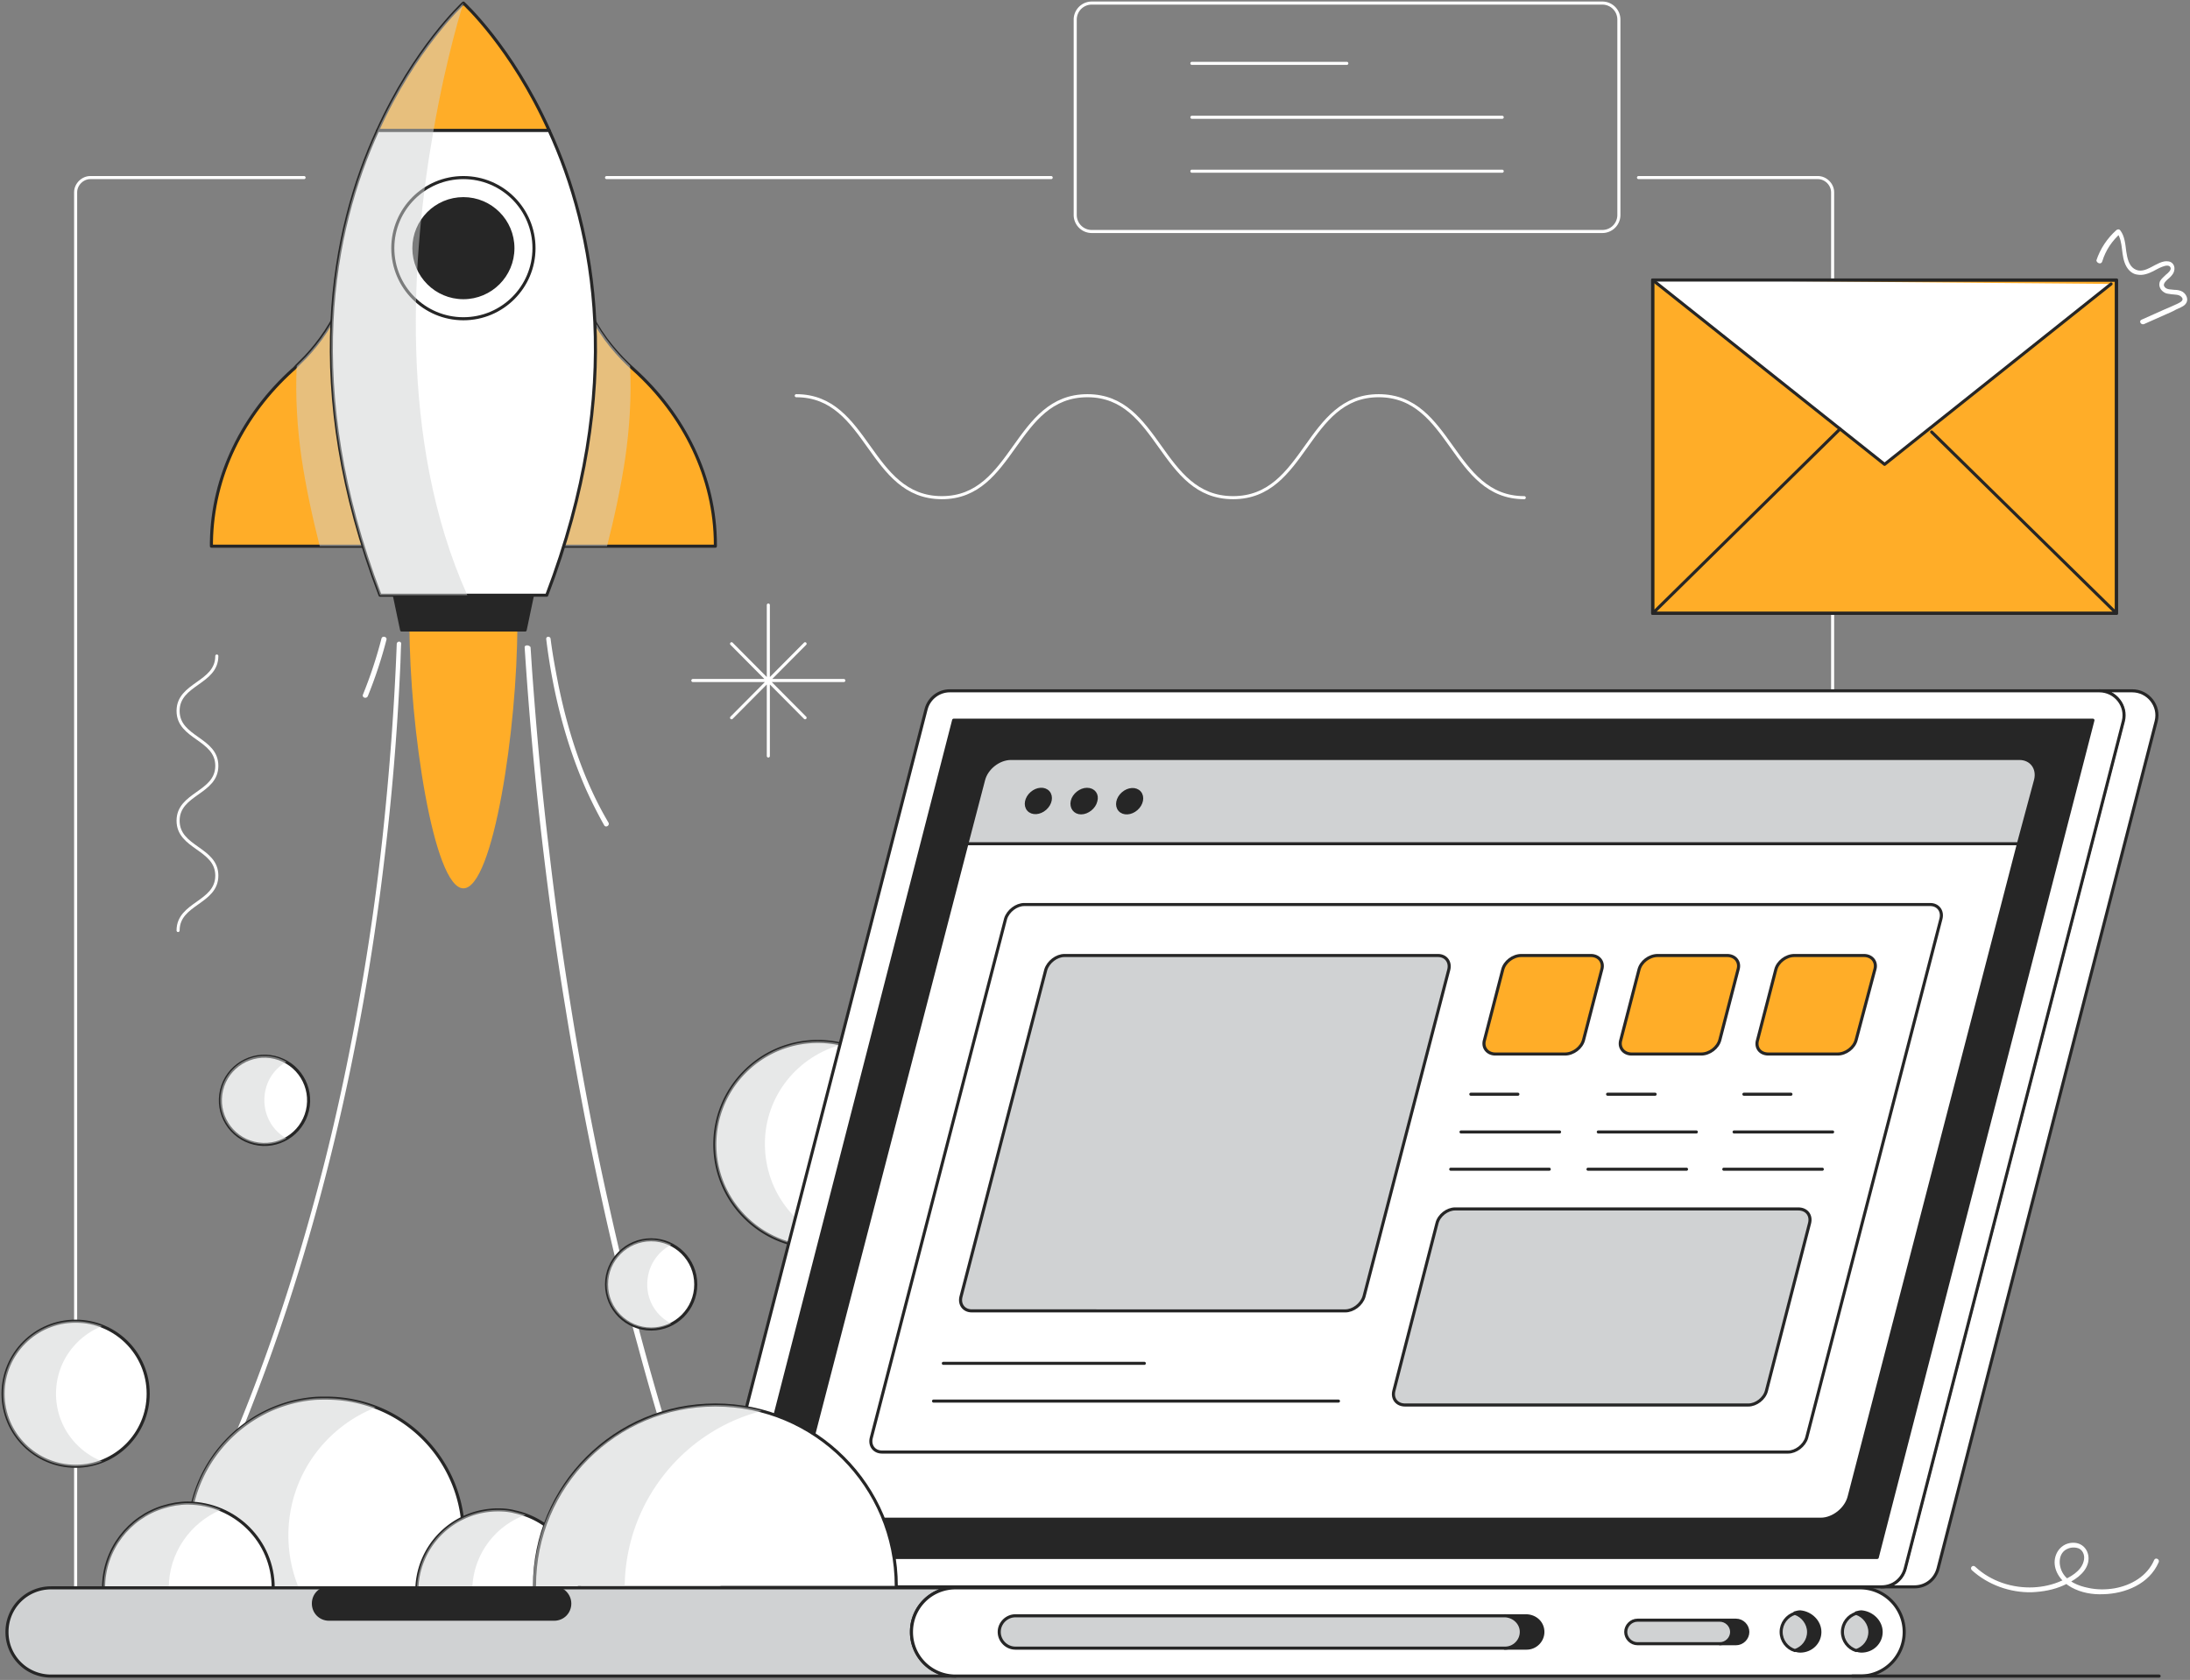 <svg width="713" height="547" fill="none" xmlns="http://www.w3.org/2000/svg"><rect width="100%" height="100%" fill="#808080" stroke="none"/><path d="M533.444 57.82h58.416c2.553 0 4.788 2.234 4.788 4.788v470.357c0 2.714-2.235 4.789-4.788 4.789H29.41c-2.554 0-4.789-2.075-4.789-4.789V62.607c0-2.553 2.235-4.788 4.788-4.788h69.588m98.476.001h144.762" stroke="#fff" stroke-miterlimit="10" stroke-linecap="round" stroke-linejoin="round"/><path d="M121.981 177.843H68.832v-1.277c.32-21.706 10.374-41.657 26.495-56.181.478-.319.798-.798 1.276-1.277l2.873-2.873c4.629-4.947 8.938-11.012 11.811-18.354.319-.639.479-1.277.798-1.916 1.915-5.426 3.033-11.65 3.033-18.514l1.277 19.632v.16l5.586 80.6z" fill="#FFAD28" stroke="#262626" stroke-miterlimit="10" stroke-linecap="round" stroke-linejoin="round"/><path d="M186.621 77.611c0 19.791 9.417 33.518 19.791 42.775 16.28 14.683 26.495 35.113 26.495 56.979v.479h-53.149" fill="#FFAD28"/><path d="M186.621 77.611c0 19.791 9.417 33.518 19.791 42.775 16.28 14.683 26.495 35.113 26.495 56.979v.479h-53.149" stroke="#262626" stroke-miterlimit="10" stroke-linecap="round" stroke-linejoin="round"/><path opacity=".5" d="M121.982 177.844h-17.876c-2.394-9.416-4.469-18.993-5.905-28.569-1.437-9.896-2.075-20.11-1.596-30.165l2.872-2.873c4.629-4.948 8.938-11.013 11.811-18.355l5.108-.798v.16l5.586 80.6zm57.776 0h17.876c2.394-9.416 4.469-18.993 5.905-28.569 1.437-9.896 2.075-20.11 1.596-30.165l-2.873-2.873c-4.628-4.948-8.938-11.013-11.811-18.355l-5.107-.798v.16l-5.586 80.6z" fill="#D0D2D3"/><path d="M168.426 203.699c0 33.198-7.821 85.549-17.557 85.549-9.736 0-17.557-52.83-17.557-85.549" fill="#FFAD28"/><path d="M159.489 203.699c0 16.12-3.83 41.657-8.618 41.657s-8.619-25.696-8.619-41.657" fill="#FFAD28"/><path d="M170.98 205.136h-40.22l-3.99-18.993h48.2l-3.99 18.993z" fill="#262626" stroke="#262626" stroke-miterlimit="10" stroke-linecap="round" stroke-linejoin="round"/><path d="M178.801 42.498h-55.862C135.069 15.684 150.392 1.477 150.87 1c0 0 15.642 14.205 27.931 41.498z" fill="#FFAD28" stroke="#262626" stroke-miterlimit="10" stroke-linecap="round" stroke-linejoin="round"/><path d="M178.003 193.804h-54.266c-25.856-67.832-15.642-118.906-.798-151.306h55.862c14.843 32.4 25.058 83.474-.798 151.306z" fill="#fff" stroke="#262626" stroke-miterlimit="10" stroke-linecap="round" stroke-linejoin="round"/><path d="M150.87 103.787c12.693 0 22.983-10.29 22.983-22.984 0-12.693-10.29-22.983-22.983-22.983-12.693 0-22.983 10.29-22.983 22.983 0 12.694 10.29 22.984 22.983 22.984z" fill="#fff" stroke="#262626" stroke-miterlimit="10" stroke-linecap="round" stroke-linejoin="round"/><path d="M150.87 96.923c8.903 0 16.12-7.217 16.12-16.12 0-8.903-7.217-16.12-16.12-16.12-8.903 0-16.12 7.217-16.12 16.12 0 8.903 7.217 16.12 16.12 16.12z" fill="#262626" stroke="#262626" stroke-miterlimit="10" stroke-linecap="round" stroke-linejoin="round"/><path opacity=".5" d="M152.147 193.804h-28.41c-25.856-67.833-15.642-118.907-.798-151.306C135.069 15.684 150.391 1.477 150.87 1c-.16.479-5.427 16.759-9.736 41.498-7.023 39.582-11.651 100.87 11.013 151.306z" fill="#D0D2D3"/><path d="M129.163 209.765c-.798 21.068-2.394 41.976-4.629 62.884a794.955 794.955 0 01-9.097 61.129c-3.671 19.472-7.981 38.784-13.248 57.778-4.947 18.195-10.693 36.39-17.237 54.106a507.536 507.536 0 01-20.909 48.999l-2.872 5.746c-.48.957.957 1.755 1.436.798 7.98-15.642 15.003-31.762 21.228-48.201 6.703-17.557 12.608-35.592 17.716-53.628a728.221 728.221 0 0013.886-57.937 785.043 785.043 0 009.576-60.65 832.145 832.145 0 005.267-63.044c.159-2.713.159-5.267.319-7.98.16-1.118-1.436-1.118-1.436 0zm41.657 1.116a1241.252 1241.252 0 005.267 59.373c2.234 19.313 4.788 38.625 7.98 57.778a1128.981 1128.981 0 0010.534 56.34c3.831 18.036 8.14 36.071 13.088 53.947 4.628 17.238 9.736 34.315 15.481 51.234.639 2.075 1.437 3.99 2.075 6.065.319.957 1.916.478 1.596-.479-5.745-16.759-10.853-33.517-15.641-50.595-4.948-17.716-9.257-35.433-13.247-53.468-4.15-18.514-7.661-37.029-10.853-55.702-3.193-19.313-6.065-38.785-8.3-58.257-2.394-19.631-4.15-39.263-5.586-59.054-.16-2.394-.319-4.947-.479-7.341-.479-.798-2.075-.798-1.915.159zm7.023-2.713c2.075 16.918 6.225 33.677 13.088 49.159 1.756 3.83 3.671 7.661 5.746 11.332.479.957 1.915.159 1.436-.798-8.14-13.727-13.087-29.208-16.28-44.69-.957-4.948-1.915-9.896-2.553-15.003 0-1.117-1.596-1.117-1.437 0zm-53.629-.32a145.374 145.374 0 01-6.065 18.355c-.319.957 1.118 1.436 1.596.479a145.374 145.374 0 006.065-18.355c.32-.958-1.276-1.436-1.596-.479z" fill="#fff"/><path d="M150.871 499.926c0 18.993-11.81 35.113-28.409 41.657-5.108 1.915-10.534 3.032-16.28 3.032-11.651 0-22.185-4.468-30.166-11.651-8.938-8.14-14.524-19.95-14.524-33.038 0-23.143 17.716-42.296 40.221-44.53 1.436-.16 3.032-.16 4.469-.16a45.422 45.422 0 0116.28 3.033c16.599 6.384 28.409 22.664 28.409 41.657zm139.081-103.609c13.089-13.089 13.089-34.311 0-47.4-13.09-13.089-34.311-13.089-47.4 0-13.09 13.089-13.09 34.311 0 47.4 13.089 13.089 34.31 13.089 47.4 0z" fill="#fff" stroke="#262626" stroke-miterlimit="10" stroke-linecap="round" stroke-linejoin="round"/><path opacity=".5" d="M274.405 405.122c-2.554.638-5.267.957-8.14.957-18.514 0-33.517-15.003-33.517-33.517 0-18.514 15.003-33.517 33.517-33.517 2.714 0 5.427.319 8.14.958-14.524 3.67-25.377 16.758-25.377 32.4 0 15.96 10.693 29.048 25.377 32.719z" fill="#D0D2D3"/><path d="M24.622 477.423c13.045 0 23.621-10.576 23.621-23.622S37.667 430.18 24.622 430.18C11.576 430.18 1 440.755 1 453.801s10.576 23.622 23.622 23.622z" fill="#fff" stroke="#262626" stroke-miterlimit="10" stroke-linecap="round" stroke-linejoin="round"/><path opacity=".5" d="M33.24 475.827c-2.713 1.117-5.586 1.596-8.618 1.596A23.568 23.568 0 011 453.801a23.568 23.568 0 0123.622-23.621c3.032 0 5.905.638 8.618 1.596-8.778 3.511-15.003 11.97-15.003 22.025 0 10.055 6.225 18.515 15.003 22.026z" fill="#D0D2D3"/><path d="M188.696 518.122c0 9.098-4.628 17.078-11.651 21.866-4.309 2.873-9.417 4.629-14.843 4.629a26.43 26.43 0 01-26.495-26.495 26.43 26.43 0 0126.495-26.494c1.915 0 3.671.16 5.426.638 11.971 2.554 21.068 13.088 21.068 25.856z" fill="#fff" stroke="#262626" stroke-miterlimit="10" stroke-linecap="round" stroke-linejoin="round"/><path opacity=".5" d="M171.139 543.021c-2.872.958-5.905 1.596-8.937 1.596-14.525 0-26.495-11.811-26.495-26.495a26.43 26.43 0 0126.495-26.494c1.915 0 3.671.16 5.426.638 1.277.32 2.394.639 3.511.958-10.214 3.671-17.397 13.407-17.397 24.898 0 11.492 7.183 21.228 17.397 24.899z" fill="#D0D2D3"/><path d="M211.999 432.733c8.021 0 14.524-6.503 14.524-14.524 0-8.022-6.503-14.524-14.524-14.524-8.022 0-14.524 6.502-14.524 14.524 0 8.021 6.502 14.524 14.524 14.524z" fill="#fff" stroke="#262626" stroke-miterlimit="10" stroke-linecap="round" stroke-linejoin="round"/><path opacity=".5" d="M218.543 430.977c-1.916.958-4.31 1.596-6.544 1.596-7.981 0-14.524-6.384-14.524-14.364 0-7.981 6.543-14.524 14.524-14.524 2.394 0 4.628.638 6.544 1.596-4.629 2.394-7.821 7.182-7.821 12.928 0 5.745 3.192 10.374 7.821 12.768z" fill="#D0D2D3"/><path d="M100.085 361.61c1.844-7.716-2.917-15.466-10.633-17.309-7.716-1.844-15.465 2.916-17.309 10.632-1.844 7.716 2.917 15.466 10.633 17.31 7.716 1.843 15.465-2.917 17.309-10.633z" fill="#fff" stroke="#262626" stroke-miterlimit="10" stroke-linecap="round" stroke-linejoin="round"/><path opacity=".5" d="M93.254 370.647c-2.075 1.277-4.629 1.915-7.183 1.915a14.305 14.305 0 01-14.364-14.364c0-7.821 6.384-14.365 14.365-14.365 2.553 0 5.107.638 7.182 1.915-4.31 2.394-7.183 7.023-7.183 12.45 0 5.426 2.873 10.055 7.183 12.449z" fill="#D0D2D3"/><path d="M70.59 213.596c0 8.938-12.61 8.938-12.61 17.876 0 8.937 12.61 8.937 12.61 17.875s-12.61 8.938-12.61 17.876 12.61 8.938 12.61 17.876-12.61 8.938-12.61 17.876m192.166-105.98v49.159m24.579-24.58h-49.159m36.551-11.97l-23.941 24.1m23.941 0l-23.941-24.1" stroke="#fff" stroke-miterlimit="10" stroke-linecap="round" stroke-linejoin="round"/><path d="M701.987 234.821L630.963 510.78c-.958 3.511-3.991 5.905-7.662 5.905h-10.853c3.671 0 6.704-2.394 7.661-5.905l71.025-275.959c1.277-4.947-2.554-9.895-7.661-9.895h10.693c5.267 0 9.098 4.948 7.821 9.895z" fill="#fff" stroke="#262626" stroke-miterlimit="10" stroke-linecap="round" stroke-linejoin="round"/><path d="M691.293 234.821L620.268 510.78c-.957 3.511-3.99 5.905-7.661 5.905H238.172c-5.107 0-8.938-4.948-7.661-9.896l41.019-159.126 30.006-116.832c.957-3.511 4.149-5.905 7.661-5.905h374.275c5.267 0 9.098 4.948 7.821 9.895z" fill="#fff" stroke="#262626" stroke-miterlimit="10" stroke-linecap="round" stroke-linejoin="round"/><path d="M681.4 234.503l-70.227 272.606H240.409l40.38-157.052 29.687-115.554H681.4z" fill="#262626" stroke="#262626" stroke-miterlimit="10" stroke-linecap="round" stroke-linejoin="round"/><path d="M521.635 75.376h-166.15a5.382 5.382 0 01-5.426-5.426V6.427A5.382 5.382 0 01355.485 1h166.15a5.382 5.382 0 015.426 5.427V69.95a5.382 5.382 0 01-5.426 5.426zM388.045 20.63h50.435m-50.435 17.558h101.03m-101.03 17.556h101.03" stroke="#fff" stroke-miterlimit="10" stroke-linecap="round" stroke-linejoin="round"/><path d="M641.976 511.259c5.267 4.788 12.449 7.342 19.472 7.182 3.671-.159 7.182-.798 10.374-2.234s7.023-3.671 7.98-7.342c.798-3.352-1.277-6.544-4.788-6.544-3.352 0-5.746 2.554-6.065 5.746-.319 3.671 2.235 7.023 5.427 8.778 3.192 1.756 6.863 2.394 10.374 2.235 7.182-.16 15.003-3.352 18.035-10.374.479-.958-.957-1.756-1.436-.799-2.234 5.267-7.501 8.3-12.928 9.258-2.873.478-5.746.478-8.619-.16-3.192-.638-6.703-2.075-8.299-4.948-1.437-2.553-1.437-6.544 1.755-7.82 1.118-.479 2.554-.479 3.671 0 1.437.798 1.916 2.553 1.437 4.149-.798 3.192-4.469 5.267-7.342 6.385-2.873 1.276-5.905 1.915-8.938 2.074-6.863.32-13.886-1.915-18.993-6.703-.798-.798-1.915.319-1.117 1.117z" fill="#fff"/><path d="M592.819 494.66H265.308c-4.15 0-6.544-3.352-5.586-7.501l60.331-232.705c1.117-4.15 5.267-7.502 9.416-7.502h327.352c4.149 0 6.544 3.352 5.586 7.502l-60.331 232.705c-.958 4.149-5.267 7.501-9.257 7.501z" fill="#fff" stroke="#262626" stroke-miterlimit="10" stroke-linecap="round" stroke-linejoin="round"/><path d="M657.14 274.724H314.786l5.427-20.749c.957-3.831 4.947-7.023 8.938-7.023h328.308c3.831 0 6.225 3.192 5.267 7.023l-5.586 20.749z" fill="#D0D2D3" stroke="#262626" stroke-miterlimit="10" stroke-linecap="round" stroke-linejoin="round"/><path d="M340.271 263.31c1.787-1.571 2.246-3.972 1.024-5.362-1.222-1.391-3.662-1.245-5.449.327-1.788 1.571-2.247 3.971-1.025 5.362s3.662 1.244 5.45-.327zm16.491-2.473c-.479 2.075-2.714 3.831-4.789 3.831-2.074 0-3.351-1.756-2.872-3.831.478-2.075 2.713-3.83 4.788-3.83 2.234 0 3.511 1.755 2.873 3.83zm13.229 2.557c1.788-1.571 2.247-3.972 1.025-5.362-1.222-1.391-3.662-1.245-5.45.327-1.788 1.571-2.246 3.971-1.024 5.362 1.221 1.39 3.661 1.244 5.449-.327z" fill="#262626" stroke="#262626" stroke-miterlimit="10" stroke-linecap="round" stroke-linejoin="round"/><path d="M283.662 468.166c-.638 2.553.958 4.628 3.512 4.628h294.951c2.554 0 5.267-2.075 6.065-4.628l43.732-169.023c.638-2.553-.958-4.628-3.512-4.628H333.459c-2.553 0-5.267 2.075-6.065 4.628l-43.732 169.023z" fill="#fff"/><path d="M283.662 468.166c-.638 2.553.958 4.628 3.512 4.628h294.951c2.554 0 5.267-2.075 6.065-4.628l43.732-169.023c.638-2.553-.958-4.628-3.512-4.628H333.459c-2.553 0-5.267 2.075-6.065 4.628l-43.732 169.023z" stroke="#262626" stroke-miterlimit="10" stroke-linecap="round" stroke-linejoin="round"/><path d="M312.869 422.199c-.638 2.554.958 4.628 3.512 4.628H438c2.554 0 5.267-2.074 6.065-4.628l27.612-106.457c.638-2.554-.958-4.629-3.511-4.629h-121.62c-2.554 0-5.267 2.075-6.065 4.629l-27.612 106.457z" fill="#D0D2D3"/><path d="M312.869 422.199c-.638 2.554.958 4.628 3.512 4.628H438c2.554 0 5.267-2.074 6.065-4.628l27.612-106.457c.638-2.554-.958-4.629-3.511-4.629h-121.62c-2.554 0-5.267 2.075-6.065 4.629l-27.612 106.457z" stroke="#262626" stroke-miterlimit="10" stroke-linecap="round" stroke-linejoin="round"/><path d="M453.8 452.845c-.638 2.553.958 4.628 3.671 4.628h111.724c2.554 0 5.267-2.075 5.906-4.628l14.045-54.586c.638-2.553-.958-4.628-3.671-4.628H473.751c-2.554 0-5.267 2.075-5.905 4.628L453.8 452.845z" fill="#D0D2D3"/><path d="M453.8 452.845c-.638 2.553.958 4.628 3.671 4.628h111.724c2.554 0 5.267-2.075 5.906-4.628l14.045-54.586c.638-2.553-.958-4.628-3.671-4.628H473.751c-2.554 0-5.267 2.075-5.905 4.628L453.8 452.845zm21.866-84.273h32.081m-28.89-12.29h15.323m-21.865 24.42h32.081m-200.464 75.494h131.834m-128.642-12.29h65.438m147.795-75.335h31.922m-28.891-12.29h15.481m-21.865 24.421h32.081m15.482-12.131h32.081m-28.888-12.29h15.322m-21.866 24.421h32.081" stroke="#262626" stroke-miterlimit="10" stroke-linecap="round" stroke-linejoin="round"/><path d="M559.939 338.565c-.639 2.554-3.352 4.629-6.065 4.629H531.21c-2.554 0-4.31-2.075-3.512-4.629l5.906-22.823c.638-2.554 3.351-4.629 6.065-4.629h22.664c2.553 0 4.309 2.075 3.511 4.629l-5.905 22.823z" fill="#FFAD28"/><path d="M559.939 338.565c-.639 2.554-3.352 4.629-6.065 4.629H531.21c-2.554 0-4.31-2.075-3.512-4.629l5.906-22.823c.638-2.554 3.351-4.629 6.065-4.629h22.664c2.553 0 4.309 2.075 3.511 4.629l-5.905 22.823z" stroke="#262626" stroke-miterlimit="10" stroke-linecap="round" stroke-linejoin="round"/><path d="M515.568 338.565c-.638 2.554-3.351 4.629-6.065 4.629h-22.664c-2.553 0-4.309-2.075-3.511-4.629l5.906-22.823c.638-2.554 3.351-4.629 6.065-4.629h22.664c2.553 0 4.309 2.075 3.511 4.629l-5.906 22.823z" fill="#FFAD28"/><path d="M515.568 338.565c-.638 2.554-3.351 4.629-6.065 4.629h-22.664c-2.553 0-4.309-2.075-3.511-4.629l5.906-22.823c.638-2.554 3.351-4.629 6.065-4.629h22.664c2.553 0 4.309 2.075 3.511 4.629l-5.906 22.823z" stroke="#262626" stroke-miterlimit="10" stroke-linecap="round" stroke-linejoin="round"/><path d="M604.311 338.565c-.638 2.554-3.352 4.629-6.065 4.629h-22.504c-2.714 0-4.31-2.075-3.512-4.629l5.906-22.823c.638-2.554 3.351-4.629 6.065-4.629h22.664c2.553 0 4.309 2.075 3.511 4.629l-6.065 22.823z" fill="#FFAD28"/><path d="M604.311 338.565c-.638 2.554-3.352 4.629-6.065 4.629h-22.504c-2.714 0-4.31-2.075-3.512-4.629l5.906-22.823c.638-2.554 3.351-4.629 6.065-4.629h22.664c2.553 0 4.309 2.075 3.511 4.629l-6.065 22.823z" stroke="#262626" stroke-miterlimit="10" stroke-linecap="round" stroke-linejoin="round"/><path d="M259.241 128.844c23.622 0 23.622 33.198 47.403 33.198 23.622 0 23.622-33.198 47.403-33.198 23.622 0 23.622 33.198 47.403 33.198s23.781-33.198 47.403-33.198c23.781 0 23.781 33.198 47.403 33.198" stroke="#fff" stroke-miterlimit="10" stroke-linecap="round" stroke-linejoin="round"/><path d="M689.058 91.178H538.071V199.71h150.987V91.178z" fill="#FFAD28" stroke="#262626" stroke-miterlimit="10" stroke-linecap="round" stroke-linejoin="round"/><path d="M538.071 91.178l75.494 60.011 73.738-58.734" fill="#fff"/><path d="M689.058 91.178H538.071V199.71h150.987V91.178zM538.071 199.709l60.97-60.012m90.019 60.012l-60.171-59.054" stroke="#262626" stroke-miterlimit="10" stroke-linecap="round" stroke-linejoin="round"/><path d="M538.071 91.178l75.494 60.011 73.738-58.734" stroke="#262626" stroke-miterlimit="10" stroke-linecap="round" stroke-linejoin="round"/><path d="M684.432 85.113c1.117-3.67 3.192-6.703 6.065-9.257-.479 0-.798-.16-1.277-.16 2.235 3.192 1.117 7.502 3.033 11.013.798 1.436 2.074 2.554 3.67 2.713 1.756.32 3.512-.319 5.108-1.117.958-.479 4.788-2.873 5.586-1.277.479.798-.798 1.915-1.436 2.394-.639.639-1.437 1.277-1.916 2.075-.638 1.437 0 2.873 1.277 3.671.639.479 1.437.479 2.394.639 1.118.16 2.554 0 3.352.957.958 1.118-.638 1.756-1.596 2.235-1.277.638-2.554 1.117-3.99 1.755-2.554 1.118-4.948 2.235-7.502 3.352-.957.479-.159 1.756.798 1.437 2.394-1.118 4.789-2.075 7.183-3.193 1.117-.478 2.234-.957 3.351-1.596.958-.478 2.075-.798 2.873-1.596 1.277-1.276.639-3.192-.798-4.15-.798-.478-1.755-.638-2.713-.638-.958-.16-2.235 0-3.033-.798-.957-.957.16-1.915.798-2.554.798-.638 1.437-1.276 1.916-2.075.798-1.596.319-3.51-1.596-3.83-3.671-.638-7.502 4.788-11.173 2.394-1.755-1.117-2.234-3.511-2.553-5.586-.32-2.394-.479-4.948-1.916-6.863-.319-.479-.798-.479-1.277-.16-3.032 2.714-5.267 6.065-6.543 9.896.159.957 1.596 1.436 1.915.319zm-510.42 431.254c0-32.559 26.335-58.894 58.894-58.894 32.56 0 58.895 26.335 58.895 58.894" fill="#fff"/><path d="M174.012 516.367c0-32.559 26.335-58.894 58.894-58.894 32.56 0 58.895 26.335 58.895 58.894" stroke="#262626" stroke-miterlimit="10" stroke-linecap="round" stroke-linejoin="round"/><path opacity=".5" d="M248.069 459.388c-25.696 6.544-44.69 30.006-44.69 57.777h-29.846c0-32.879 26.654-59.692 59.693-59.692 5.107 0 10.055.638 14.843 1.915zm-139.653 73.576c3.99 3.671 8.778 6.704 13.885 8.619-5.107 1.915-10.534 3.032-16.279 3.032-11.652 0-22.186-4.468-30.166-11.651-8.938-8.14-14.524-19.95-14.524-33.038 0-23.143 17.716-42.296 40.221-44.53 1.436-.16 3.032-.16 4.469-.16a45.416 45.416 0 0116.279 3.033c-16.599 6.544-28.41 22.664-28.41 41.657 0 13.088 5.587 24.739 14.525 33.038z" fill="#D0D2D3"/><path d="M88.942 517.005c0 15.163-12.29 27.612-27.611 27.612-12.61 0-23.303-8.459-26.495-20.11-.638-2.394-1.117-4.788-1.117-7.502 0-12.449 8.3-22.983 19.472-26.335 2.553-.798 5.267-1.276 7.98-1.276 15.482.159 27.771 12.449 27.771 27.611z" fill="#fff" stroke="#262626" stroke-miterlimit="10" stroke-linecap="round" stroke-linejoin="round"/><path opacity=".5" d="M72.024 542.542c-3.352 1.437-6.863 2.075-10.694 2.075-12.608 0-23.302-8.459-26.494-20.11-.638-2.394-1.117-4.788-1.117-7.502 0-12.449 8.3-22.983 19.472-26.335 2.553-.798 5.267-1.276 7.98-1.276 3.83 0 7.342.798 10.694 2.234-9.896 4.15-16.919 14.045-16.919 25.377 0 2.554.32 5.108.958 7.502 2.554 8.14 8.459 14.684 16.12 18.035z" fill="#D0D2D3"/><path d="M311.112 545.735H16.64A14.305 14.305 0 012.275 531.37c0-7.98 6.385-14.364 14.365-14.364h294.472a14.304 14.304 0 00-14.364 14.364c0 7.981 6.544 14.365 14.364 14.365z" fill="#D0D2D3" stroke="#262626" stroke-miterlimit="10" stroke-linecap="round" stroke-linejoin="round"/><path d="M185.503 522.113c0 2.873-2.234 5.108-5.107 5.108h-73.259c-2.873 0-5.108-2.235-5.108-5.108 0-2.873 2.235-5.107 5.108-5.107h73.259c2.873 0 5.107 2.394 5.107 5.107z" fill="#262626" stroke="#262626" stroke-miterlimit="10" stroke-linecap="round" stroke-linejoin="round"/><path d="M619.95 531.37a14.305 14.305 0 01-14.365 14.365H311.113a14.305 14.305 0 01-14.365-14.365c0-7.98 6.384-14.364 14.365-14.364h294.472c7.98 0 14.365 6.544 14.365 14.364z" fill="#fff" stroke="#262626" stroke-miterlimit="10" stroke-linecap="round" stroke-linejoin="round"/><path d="M612.448 531.371c0 3.511-2.872 6.225-6.384 6.225-.638 0-1.277-.16-1.755-.32 2.553-.798 4.469-3.192 4.469-6.065s-1.916-5.267-4.469-6.065c.638-.159 1.117-.319 1.755-.319 3.512.319 6.384 3.192 6.384 6.544z" fill="#262626" stroke="#262626" stroke-miterlimit="10" stroke-linecap="round" stroke-linejoin="round"/><path d="M608.778 531.371c0 2.873-1.916 5.267-4.469 6.065-2.554-.798-4.469-3.192-4.469-6.065s1.915-5.267 4.469-6.065c2.553.798 4.469 3.351 4.469 6.065z" fill="#D0D2D3" stroke="#262626" stroke-miterlimit="10" stroke-linecap="round" stroke-linejoin="round"/><path d="M592.498 531.371c0 3.511-2.873 6.225-6.384 6.225-.638 0-1.277-.16-1.756-.32 2.554-.798 4.469-3.192 4.469-6.065s-1.915-5.267-4.469-6.065c.639-.159 1.118-.319 1.756-.319 3.511.319 6.384 3.192 6.384 6.544z" fill="#262626" stroke="#262626" stroke-miterlimit="10" stroke-linecap="round" stroke-linejoin="round"/><path d="M588.827 531.371c0 2.873-1.916 5.267-4.469 6.065-2.554-.798-4.469-3.192-4.469-6.065s1.915-5.267 4.469-6.065c2.553.798 4.469 3.351 4.469 6.065z" fill="#D0D2D3" stroke="#262626" stroke-miterlimit="10" stroke-linecap="round" stroke-linejoin="round"/><path d="M569.036 531.371c0 2.074-1.756 3.83-3.831 3.83h-5.267c2.075 0 3.831-1.756 3.831-3.83 0-2.075-1.756-3.831-3.831-3.831h5.267c2.075 0 3.831 1.756 3.831 3.831z" fill="#262626" stroke="#262626" stroke-miterlimit="10" stroke-linecap="round" stroke-linejoin="round"/><path d="M563.769 531.371c0 2.074-1.756 3.83-3.831 3.83h-26.814c-2.074 0-3.83-1.756-3.83-3.83 0-2.075 1.756-3.831 3.83-3.831h26.814c2.075 0 3.831 1.756 3.831 3.831z" fill="#D0D2D3" stroke="#262626" stroke-miterlimit="10" stroke-linecap="round" stroke-linejoin="round"/><path d="M502.32 531.371c0 2.872-2.394 5.266-5.267 5.266h-7.182c2.873 0 5.267-2.394 5.267-5.266 0-2.873-2.394-5.267-5.267-5.267h7.182c3.033.159 5.267 2.394 5.267 5.267z" fill="#262626" stroke="#262626" stroke-miterlimit="10" stroke-linecap="round" stroke-linejoin="round"/><path d="M495.297 531.371c0 2.872-2.394 5.266-5.267 5.266H330.584c-2.873 0-5.267-2.394-5.267-5.266 0-2.873 2.394-5.267 5.267-5.267H490.03c2.873.159 5.267 2.394 5.267 5.267z" fill="#D0D2D3" stroke="#262626" stroke-miterlimit="10" stroke-linecap="round" stroke-linejoin="round"/><path d="M702.946 545.733h-99.913" stroke="#262626" stroke-miterlimit="10" stroke-linecap="round" stroke-linejoin="round"/></svg>